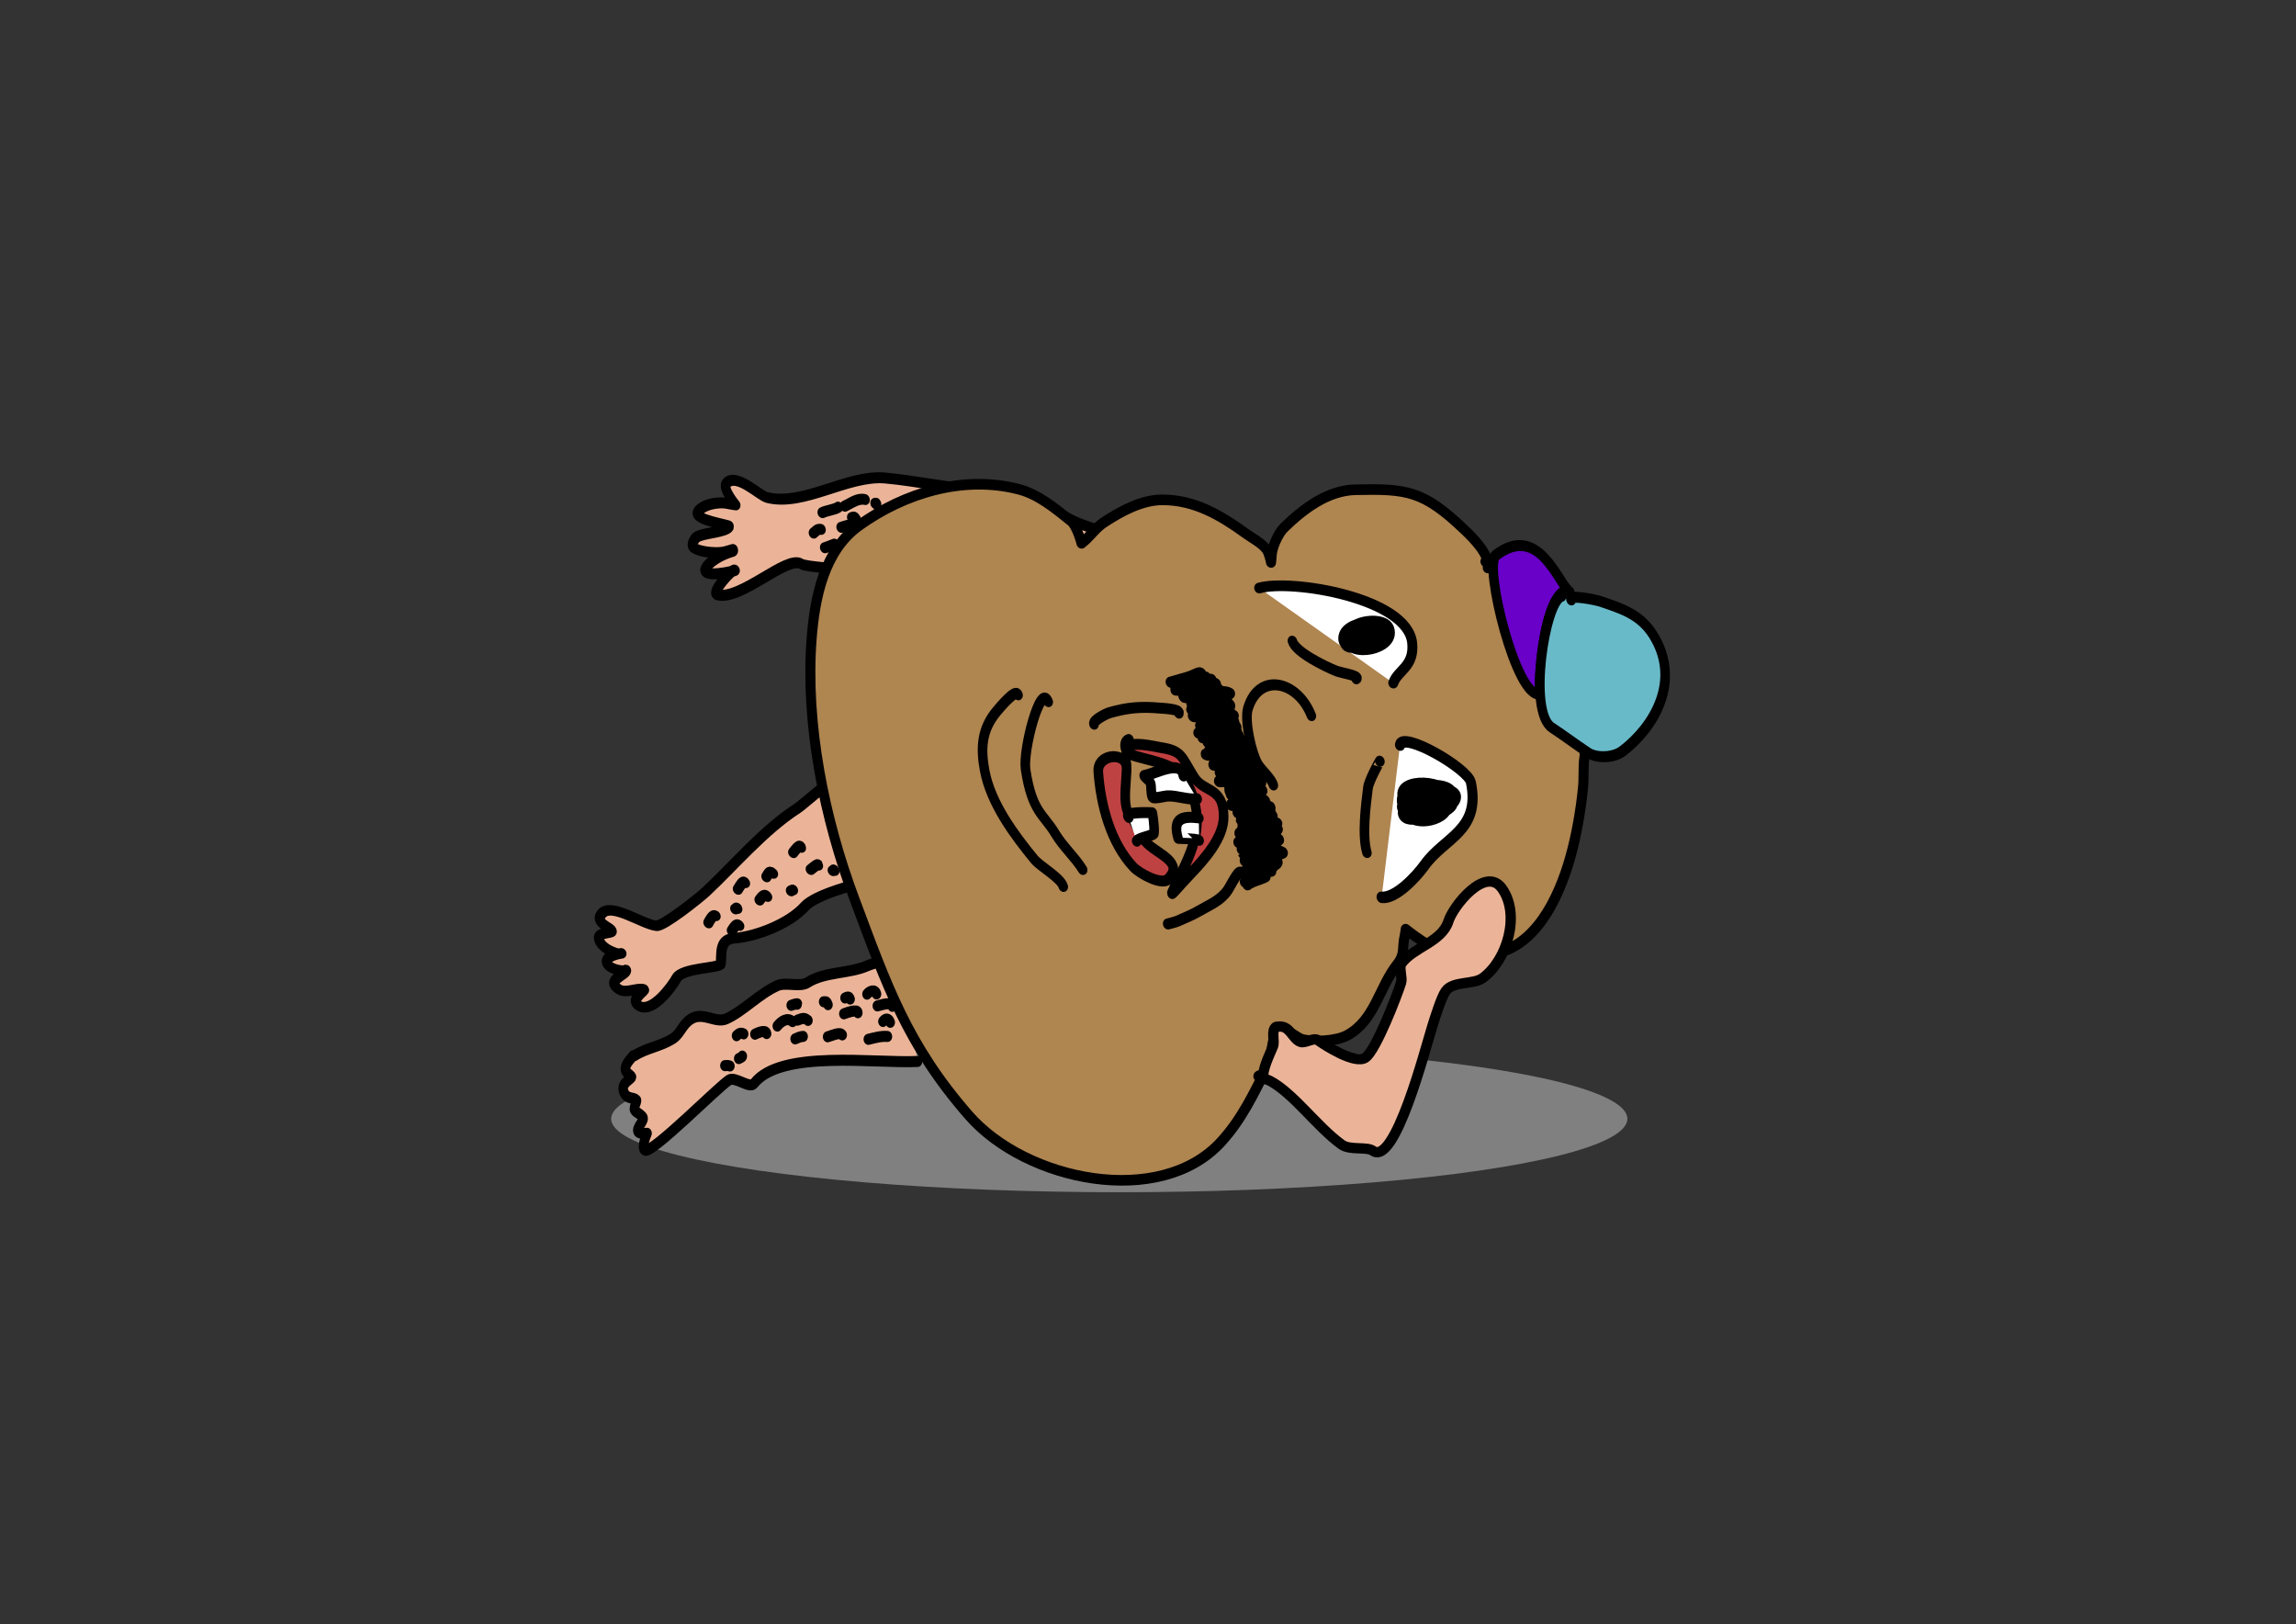 <?xml version="1.0" encoding="UTF-8" standalone="no"?>
<!DOCTYPE svg PUBLIC "-//W3C//DTD SVG 1.1//EN" "http://www.w3.org/Graphics/SVG/1.1/DTD/svg11.dtd">
<svg width="100%" height="100%" viewBox="0 0 3508 2481" version="1.1" xmlns="http://www.w3.org/2000/svg" xmlns:xlink="http://www.w3.org/1999/xlink" xml:space="preserve" xmlns:serif="http://www.serif.com/" style="fill-rule:evenodd;clip-rule:evenodd;stroke-linecap:round;stroke-linejoin:round;stroke-miterlimit:1.5;">
    <rect x="0" y="0" width="3508" height="2481" fill="#333333" stroke="none"/>
    <g transform="matrix(1.091,0,0,1,-185.285,-223.838)">
        <ellipse cx="1737.3" cy="1932.92" rx="711.561" ry="112.202" style="fill:rgb(128,128,128);"/>
    </g>
    <g id="レイヤー1">
    </g>
    <g id="レイヤー2">
    </g>
    <g id="レイヤー3">
    </g>
    <g transform="matrix(0.85,2.946,-2.52,0.727,3111.89,-5850.82)">
        <path d="M1962.54,1222.49C1963.35,1222.56 1961.84,1222.55 1960.8,1224.1C1956.17,1231.05 1953.02,1237.99 1947.56,1244.35C1937.47,1256.12 1926.8,1271.14 1922.64,1286.41C1917.66,1304.68 1909.16,1322.16 1903.17,1340.15C1896.33,1360.65 1905.66,1390.46 1896.16,1409.47C1894.12,1413.54 1880.03,1422.39 1883.69,1429.72C1885.45,1433.23 1895.38,1428.16 1895.38,1428.16C1895.38,1428.16 1894.44,1430.8 1893.82,1432.05C1891,1437.69 1890.72,1447.64 1893.82,1450.75C1896.82,1453.75 1904.26,1434.71 1904.72,1435.17C1907.37,1437.82 1904.11,1451.25 1905.5,1455.42C1905.84,1456.43 1908.52,1460.2 1910.18,1458.54C1913.3,1455.41 1916.41,1445.74 1916.41,1441.4L1916.41,1436.73C1917.37,1436.73 1917.19,1437.82 1917.19,1438.29C1917.19,1444.01 1918.81,1452.37 1921.86,1455.42C1925.92,1459.49 1927.22,1438.38 1926.53,1439.06C1925.25,1440.35 1934.18,1456.48 1935.88,1453.08C1942.07,1440.71 1926.31,1407.35 1932.76,1400.9C1936.88,1396.78 1953.64,1330.17 1968.59,1315.23C1974.86,1308.96 1977.97,1288.74 1985.73,1288.74" style="fill:rgb(235,180,152);stroke:black;stroke-width:5.52px;"/>
    </g>
    <g transform="matrix(0.132,3.063,-2.625,0.131,4855.89,-5271.56)">
        <path d="M2136.88,1432.84C2136.47,1432.82 2139.33,1448.96 2140.57,1452.66C2144.11,1463.27 2142.4,1477.72 2147.44,1487.79C2149.67,1492.24 2146.57,1500.46 2148.2,1505.36C2151.83,1516.22 2160.11,1525.8 2163.48,1535.91C2165.62,1542.33 2159.09,1549.28 2162.72,1556.53C2165.28,1561.66 2169.69,1562.85 2171.88,1567.23C2175.58,1574.62 2175.91,1582.91 2179.52,1590.14C2179.63,1590.37 2179.34,1590.72 2179.52,1590.9C2180.84,1592.22 2184.3,1596.92 2187.16,1595.49C2187.96,1595.08 2189.78,1592 2190.21,1592.43C2191.76,1593.98 2193.34,1599.27 2197.85,1597.01C2201.13,1595.37 2200.09,1591.72 2201.67,1590.14C2201.97,1589.84 2203.68,1590.76 2203.96,1590.9C2207.82,1592.83 2206.93,1590.23 2210.07,1587.08C2211.85,1585.31 2214.44,1590.14 2216.95,1590.14C2218.8,1590.14 2218.47,1584.79 2218.47,1584.79C2218.47,1584.79 2225.97,1589.02 2226.88,1586.32C2228.37,1581.84 2197.43,1542.71 2194.03,1535.91C2192.14,1532.12 2199.07,1524.14 2196.32,1521.4C2180.02,1505.1 2189.45,1450.44 2189.45,1425.92" style="fill:rgb(235,180,152);stroke:black;stroke-width:5.5px;"/>
    </g>
    <g transform="matrix(1.499,2.312,-2.119,1.369,1231.45,-5488.35)">
        <path d="M2045.24,1431.12C2044,1431.18 2046.89,1450.24 2046.89,1454.17C2046.89,1478.42 2054.2,1504.15 2058.17,1527.94C2059.06,1533.31 2061.64,1561.21 2059.11,1564.59C2054.04,1571.34 2034.88,1579.5 2037.02,1588.08C2038.95,1595.79 2046.69,1587.41 2048.3,1589.02C2049.24,1589.95 2044.52,1596.29 2047.83,1597.94C2052.11,1600.08 2057.91,1595.85 2060.52,1593.25C2061.01,1592.75 2061.46,1591.37 2061.46,1591.37C2061.46,1591.37 2058.18,1598.9 2060.52,1601.23C2063.47,1604.18 2069.09,1598.18 2070.38,1595.6C2070.42,1595.52 2070.18,1593.98 2070.85,1594.66C2072.86,1596.66 2069.25,1608.61 2077.43,1604.52C2081.77,1602.35 2082.07,1594.72 2084.95,1591.84C2086.11,1590.67 2085.24,1602.74 2091.06,1599.83C2099,1595.85 2092.01,1576.36 2089.65,1571.63C2086.37,1565.08 2098.1,1546.26 2096.22,1544.38C2092.96,1541.12 2084.16,1537.5 2088.24,1529.35C2094.44,1516.95 2098.12,1496.05 2094.82,1482.83C2092.47,1473.44 2099.73,1449.29 2102.8,1440.08C2103.39,1438.32 2103.52,1426.45 2104.68,1426.45" style="fill:rgb(235,180,152);stroke:black;stroke-width:5.97px;"/>
    </g>
    <g transform="matrix(0.778,2.696,-2.52,0.727,3239.67,-5432.67)">
        <path d="M2061.84,1020.11C2055.45,1016.46 2043.67,1023.63 2038.15,1027.08C2011.52,1043.72 2008.18,1052.53 2000.96,1081.43C1996.99,1097.33 2003.21,1114.05 2010.02,1127.67C2012.07,1131.78 2018.59,1137.68 2022.89,1139.12C2024.04,1139.5 2026.23,1140.55 2026.23,1140.55C2026.23,1140.55 2020.94,1140.02 2018.6,1141.02C2014.28,1142.88 2010.6,1147.21 2007.16,1150.08C1993.6,1161.38 1981.95,1173.37 1977.12,1191.09C1973.93,1202.8 1976.78,1216.1 1979.98,1227.32C1981.38,1232.21 1983.97,1235.78 1986.18,1240.19C1986.72,1241.27 1987.61,1243.53 1987.61,1243.53C1987.61,1243.53 1977.88,1243.2 1974.26,1245.91C1965.42,1252.55 1955.46,1259.83 1949.95,1269.75C1933.89,1298.66 1934.56,1334.67 1944.7,1365.1C1952.55,1388.64 1975.35,1401.39 1996.67,1409.92C2040.24,1427.35 2092.8,1431.9 2139.22,1428.04C2189.38,1423.86 2223.58,1422.09 2269.86,1398.95C2312.99,1377.39 2347.43,1306.94 2321.82,1262.12C2313.02,1246.73 2301.7,1236.28 2289.4,1223.98C2284.66,1219.24 2275.09,1217.77 2272.24,1212.06C2270.38,1208.34 2278.86,1202.74 2280.35,1200.14C2283.74,1194.2 2286.5,1181.35 2285.11,1174.4C2281.51,1156.39 2264.88,1148.82 2255.55,1134.83C2251.43,1128.64 2247.58,1129.47 2242.2,1126.25C2240.99,1125.51 2238.39,1124.34 2238.39,1124.34C2238.39,1124.34 2247.25,1117.61 2250.78,1113.37C2258.74,1103.83 2262.15,1093.36 2264.14,1081.43C2268.43,1055.68 2245.83,1034.11 2225.99,1020.88C2215.34,1013.78 2202.94,1007.32 2191.19,1002.29C2186.02,1000.07 2180.1,998.887 2175.46,996.565C2174.56,996.115 2172.6,995.611 2172.6,995.611C2172.6,995.611 2168.16,990.745 2165.44,988.936C2160.78,985.824 2153.43,985.315 2148.28,982.738C2135.29,976.242 2114.76,980.882 2102.03,985.122C2087.55,989.949 2078.07,1000.5 2067.23,1011.34C2065.56,1013.02 2059.47,1020.4 2058.17,1020.4" style="fill:rgb(175,133,80);stroke:black;stroke-width:5.8px;"/>
    </g>
    <g transform="matrix(0.85,2.946,-2.52,0.727,3115.77,-5939.49)">
        <path d="M2079.58,986.164C2074.27,991.316 2042.06,991.995 2051.93,1021.59C2054.77,1030.13 2124.36,1033.45 2124.36,1019.26C2124.36,1018.88 2119.35,1017.87 2118.91,1017.7C2108.56,1013.56 2078.41,1000.03 2078.41,987.324" style="fill:rgb(105,1,201);stroke:black;stroke-width:5.52px;"/>
    </g>
    <g transform="matrix(0.85,2.946,-2.52,0.727,3111.42,-5936.13)">
        <path d="M2083.07,984.733C2079.68,985.858 2086.39,970.917 2087.76,968.631C2093.65,958.809 2099.11,948.489 2111.12,944.487C2137.16,935.809 2155.41,958.953 2162.53,980.314C2164.59,986.502 2162.54,995.88 2158.63,999.786C2153.29,1005.13 2147.35,1010.29 2141.5,1016.14C2130.47,1027.17 2079.97,999.503 2079.97,989.661" style="fill:rgb(105,186,201);stroke:black;stroke-width:5.52px;"/>
    </g>
    <g transform="matrix(1.071,3.711,-3.41,0.984,3603.07,-7741.36)">
        <path d="M2079.43,1085.46C2075,1082.12 2075.57,1074.71 2066.28,1072.85C2048.58,1069.31 2028.61,1115.29 2028.61,1129.58" style="fill:white;stroke:black;stroke-width:4.25px;"/>
    </g>
    <g transform="matrix(0.85,2.946,-2.52,0.727,3116.42,-5912.13)">
        <path d="M2064.41,1095.72C2062.3,1095.75 2057.99,1109.12 2061.51,1111.46C2065.78,1114.32 2068.25,1093.38 2064.37,1091.44C2064.33,1091.42 2054.86,1112.78 2061.03,1114.33C2066.6,1115.72 2068.08,1096.14 2065.32,1094.3C2062.69,1092.55 2058.17,1110.27 2062.46,1112.42C2066.13,1114.25 2067,1095.52 2066.28,1093.35C2066.23,1093.2 2065.91,1093.24 2065.8,1093.35C2064.44,1094.7 2061.44,1107.58 2063.42,1109.56C2066.44,1112.58 2067.73,1097.68 2066.75,1095.73C2066.59,1095.41 2060.4,1112.42 2064.85,1112.42C2068.55,1112.42 2068.33,1094.02 2066.75,1091.92C2065.51,1090.26 2064.07,1095.2 2063.42,1097.16C2062.61,1099.59 2058.89,1112.36 2062.94,1113.37C2067.06,1114.4 2072.44,1093.37 2066.28,1092.39C2060.47,1091.47 2056.05,1115.16 2061.9,1116.62C2071.28,1118.97 2072.33,1091.44 2064.37,1091.44C2058.6,1091.44 2052.41,1114.94 2063.49,1114.94C2070.98,1114.94 2070.74,1090.65 2064.37,1091.92C2058.72,1093.04 2056.61,1120.13 2065.32,1117.66C2070.42,1116.22 2069.32,1088.32 2063.89,1092.39C2058.94,1096.11 2059.3,1119.31 2065.8,1116.71C2069.83,1115.1 2067.16,1090.19 2063.42,1091.44C2057.09,1093.55 2053.95,1116.34 2062.94,1118.14C2068.55,1119.26 2074.57,1093.17 2065.8,1091.92C2058.5,1090.88 2052.95,1115.47 2062.46,1116.71C2072.45,1118.01 2074.3,1090.32 2063.92,1090.32C2057.09,1090.32 2054.2,1111.77 2061.03,1114.33C2069.81,1117.62 2075.3,1093.34 2063.89,1091.92C2057.44,1091.11 2056.47,1111.27 2060.56,1114.33C2069.64,1121.13 2070.41,1096.6 2065.8,1094.3C2063.12,1092.96 2059.99,1113.05 2065.8,1109.56C2067.95,1108.27 2068.14,1105.82 2069.14,1103.84" style="fill:none;stroke:black;stroke-width:5.52px;"/>
    </g>
    <g transform="matrix(-0.028,3.115,-2.742,-0.292,5231.91,-5151.22)">
        <path d="M2122.77,1106.28C2115.53,1104.9 2130.7,1068.3 2137.32,1066.65C2160.55,1060.84 2165.47,1080.85 2180.22,1091.92C2186.65,1096.74 2198.34,1108 2198.34,1115.76" style="fill:white;stroke:black;stroke-width:5.63px;"/>
    </g>
    <g transform="matrix(0.85,2.946,-2.52,0.727,3116.42,-5912.13)">
        <path d="M2152.66,1093.15C2152.09,1091.24 2148.22,1110.82 2152.57,1109.08C2155.07,1108.08 2156.1,1102.65 2156.39,1100.5C2156.7,1098.14 2156.57,1095.73 2156.39,1093.35C2155.58,1082.92 2144.36,1104.34 2150.66,1108.13C2154.44,1110.39 2159.89,1089.43 2156.39,1084.77C2156.07,1084.35 2154.66,1084.94 2154.48,1085.24C2152.57,1088.42 2147.46,1108.63 2153.05,1109.08C2157.78,1109.46 2158.86,1089.53 2154.95,1089.53C2150.89,1089.53 2148.45,1112.9 2154.48,1112.89C2160.62,1112.89 2159.47,1092.24 2154.95,1089.53C2152.05,1087.79 2147.77,1105.74 2150.66,1108.6C2156.51,1114.39 2160.9,1089.86 2154,1085.72C2148.69,1082.53 2147.84,1109.08 2152.57,1108.13C2159.51,1106.74 2161.88,1081.37 2154,1083.34C2149.15,1084.55 2143.4,1109.56 2150.66,1109.56C2157.28,1109.56 2161.2,1090.34 2155.43,1087.63C2148.69,1084.46 2144.09,1106.37 2151.89,1108.97C2157.18,1110.74 2163.73,1084.69 2154.48,1083.81C2149.81,1083.37 2145.57,1108.25 2150.19,1111.94C2155.67,1116.33 2162.62,1087.56 2153.05,1086.2C2147.83,1085.45 2143.38,1110.16 2154.24,1110.16C2162.45,1110.16 2163.8,1086.2 2154.95,1086.2C2149.98,1086.2 2147.22,1109.09 2155.43,1106.7C2158.6,1105.77 2158.36,1100.36 2158.77,1098.12C2159.16,1095.96 2159.61,1094.2 2159.25,1091.92C2157.12,1078.52 2143.54,1100.64 2150.66,1104.79C2155.82,1107.8 2160.99,1084.56 2152.57,1081.9C2147.36,1080.26 2143.69,1109.3 2150.22,1109.3C2153.91,1109.3 2161.67,1085.09 2150.59,1085.09C2144.47,1085.09 2142.75,1110.96 2152.45,1109.02C2158.75,1107.76 2159.92,1081.71 2153.05,1080C2148.03,1078.74 2141.28,1103.7 2147.99,1106.38C2156.11,1109.63 2162.67,1085.45 2154.48,1083.34C2143.83,1080.59 2135.9,1110.29 2146.39,1110.29C2153.13,1110.29 2161.6,1088.62 2156.29,1086.49C2146.57,1082.61 2139.75,1108.12 2147.42,1111.18C2158.66,1115.68 2161.58,1085.79 2151.14,1084.77C2145.54,1084.21 2140.78,1105.51 2144.94,1107.17C2154.18,1110.87 2162.65,1087.22 2155.91,1082.86C2148.69,1078.19 2140.71,1105.63 2149.71,1107.17C2159.55,1108.86 2162.48,1085.07 2153.53,1081.9C2145.75,1079.16 2140.83,1110.22 2150.95,1110.22C2162.04,1110.22 2160.45,1084.06 2150.66,1081.9C2146.52,1081 2141.04,1098.94 2146.85,1099.55" style="fill:none;stroke:black;stroke-width:5.52px;"/>
    </g>
    <g transform="matrix(0.85,2.946,-2.52,0.727,3116.42,-5912.13)">
        <path d="M2094.58,1148.11C2075.88,1150.13 2066.33,1170.39 2082.49,1182.5C2087.66,1186.38 2103.9,1187.62 2110.14,1185.84C2114,1184.74 2118.9,1180.6 2122.53,1180.6" style="fill:none;stroke:black;stroke-width:5.52px;"/>
    </g>
    <g transform="matrix(0.85,2.946,-2.52,0.727,3116.42,-5912.13)">
        <path d="M2060.57,1202.62C2057.18,1202.3 2059.13,1205.61 2059.13,1211.11L2059.13,1221.6C2060.45,1221.6 2064.37,1183.93 2063.42,1203.96C2063.33,1205.86 2063.42,1207.77 2063.42,1209.68C2063.42,1210.9 2062.44,1218.21 2063.42,1220.17C2063.81,1220.95 2064.87,1214.38 2065.32,1210.63C2065.8,1206.68 2065.79,1201.14 2066.75,1197.28C2066.86,1196.85 2067.23,1199.61 2067.23,1200.14L2067.23,1209.2C2067.23,1211.59 2066.95,1218.62 2067.71,1216.35C2069.23,1211.8 2069.14,1205.44 2069.14,1200.62C2069.14,1198.87 2069.62,1193.62 2069.62,1195.38C2069.62,1198.48 2069.94,1198.18 2070.09,1201.1C2070.18,1202.68 2070.01,1204.28 2070.09,1205.86C2071.07,1224.52 2070.51,1198.29 2073.43,1195.38C2073.77,1195.04 2073.39,1196.33 2073.43,1196.81C2073.77,1200.57 2074.38,1204.5 2074.38,1208.25L2074.38,1211.11C2074.38,1211.11 2074.72,1208.89 2074.86,1207.77C2075.27,1204.45 2074.22,1195.06 2076.77,1192.52C2077.89,1191.39 2077.1,1195.69 2077.24,1197.28C2077.62,1201.41 2077.99,1205.54 2078.2,1209.68C2078.28,1211.27 2077.54,1215.58 2078.67,1214.45C2079.86,1213.26 2079.52,1202.72 2079.63,1201.57C2079.66,1201.24 2080.97,1193.51 2081.06,1193.94C2081.52,1196.24 2081.9,1199.38 2082.01,1201.57C2083.15,1224.43 2081.97,1194.9 2083.44,1194.9C2084.04,1194.9 2083.89,1209.1 2084.39,1210.63C2084.95,1212.3 2084.78,1207.14 2084.87,1205.39C2084.88,1205.26 2084.95,1192.04 2086.78,1192.04C2087.44,1192.04 2087.26,1212.27 2087.26,1213.97C2087.26,1215.33 2087.85,1212.82 2088.21,1203.96C2088.32,1201.19 2087.33,1194.79 2089.16,1192.04C2090.41,1190.17 2090,1196.47 2090.12,1198.71C2090.29,1202.02 2090.12,1205.41 2090.12,1208.73C2090.12,1208.88 2090.04,1209.34 2090.12,1209.2C2091.32,1206.8 2090.94,1201.18 2091.07,1198.71C2091.18,1196.62 2091.68,1190.45 2092.02,1192.52C2092.59,1195.92 2090.57,1208.22 2092.98,1210.63C2093.33,1210.99 2094.67,1189.82 2095.84,1191.56C2097.55,1194.13 2096.31,1200.09 2096.31,1203C2096.31,1204.75 2096.31,1210 2096.31,1208.25L2096.31,1195.38C2096.31,1193.76 2096.82,1189.05 2097.27,1190.61C2098.55,1195.12 2098.02,1201.25 2098.22,1205.86C2098.29,1207.45 2098.22,1209.04 2098.22,1210.63C2098.22,1211.6 2098.16,1214.3 2098.7,1213.49C2100.71,1210.48 2100.22,1203.85 2100.6,1200.62C2101.01,1197.21 2102.16,1187.28 2102.99,1190.61C2103.92,1194.33 2103.94,1200.11 2103.94,1203.96C2103.94,1206.2 2104.35,1212.81 2104.89,1210.63C2105.84,1206.85 2105.51,1201.63 2105.85,1197.76C2106.11,1194.8 2107.51,1186.3 2108.23,1189.18C2109.47,1194.15 2109.19,1199.83 2109.19,1204.91L2109.19,1208.73C2109.19,1208.73 2109.88,1199.51 2110.14,1194.9C2110.23,1193.28 2109.95,1188.99 2111.09,1190.13C2113.86,1192.89 2111.6,1205.94 2113,1210.15C2113.67,1212.17 2114.34,1206.08 2114.43,1203.96C2114.68,1198.3 2113.7,1192.54 2116.34,1187.27C2116.92,1186.1 2117.23,1189.78 2117.29,1191.09C2117.53,1196.02 2118.24,1205.86 2118.24,1205.86L2118.24,1202.53C2118.24,1197.62 2118.23,1192.58 2119.2,1187.75C2119.27,1187.4 2119.36,1186.63 2119.68,1186.79C2121.17,1187.54 2121.04,1198.83 2121.11,1200.14C2121.21,1202.05 2120.23,1207.22 2121.58,1205.86C2123.32,1204.12 2122.78,1195.2 2123.01,1192.99C2123.2,1191.23 2123.17,1186.16 2123.97,1187.75C2126.69,1193.2 2123.03,1201.61 2125.87,1207.3C2126.89,1209.33 2127.08,1202.88 2127.3,1200.62C2127.7,1196.65 2126.3,1191.39 2128.73,1187.75C2129.38,1186.79 2129.55,1189.94 2129.69,1191.09C2130.25,1195.85 2129.86,1195.51 2130.16,1200.62C2130.25,1202.06 2130.4,1206.33 2130.64,1204.91C2131.45,1200.05 2131.58,1195.04 2132.07,1190.13C2132.22,1188.67 2132.48,1184.48 2133.02,1185.84C2134.46,1189.43 2134.24,1194.89 2134.45,1198.71C2134.55,1200.46 2133.69,1205.2 2134.93,1203.96C2138.37,1200.52 2135.07,1190.33 2137.32,1185.84C2137.39,1185.7 2137.3,1186.16 2137.32,1186.32C2137.81,1191.73 2137.55,1191.48 2137.79,1196.81C2137.91,1199.37 2136.93,1206.25 2138.74,1204.43C2142.21,1200.97 2139.54,1189.64 2141.13,1184.89C2141.94,1182.46 2142.08,1189.95 2142.08,1192.52C2142.08,1195.6 2142.56,1198.53 2142.56,1201.57C2142.56,1203.33 2142.89,1198.08 2143.04,1196.33C2143.28,1193.37 2142.62,1188.1 2143.99,1185.36C2144.78,1183.79 2144.38,1188.85 2144.47,1190.61C2144.61,1193.67 2143.48,1201.5 2144.94,1204.43C2145.55,1205.65 2146.2,1201.97 2146.37,1200.62C2146.8,1197.17 2146.96,1193.03 2147.8,1189.65C2148.12,1188.41 2149.4,1185.07 2149.71,1186.32C2150.96,1191.33 2153.19,1190.39 2155.91,1186.32C2156.97,1184.73 2156.39,1190.12 2156.39,1192.04C2156.39,1194.83 2155.67,1201.94 2157.34,1204.43C2159.71,1207.99 2158.24,1188.65 2160.2,1190.61C2162.72,1193.12 2158.7,1200.07 2161.15,1202.53C2162.82,1204.2 2163.54,1193.49 2163.54,1195.85" style="fill:none;stroke:black;stroke-width:5.52px;"/>
    </g>
    <g transform="matrix(0.85,2.946,-2.52,0.727,3116.42,-5912.13)">
        <path d="M2075.09,1221.88C2073.45,1219.89 2070.33,1230.91 2070.09,1231.61C2066.69,1241.82 2065.32,1249.59 2065.32,1260.69C2065.32,1262.4 2066.6,1271.18 2068.66,1271.18" style="fill:none;stroke:black;stroke-width:5.52px;"/>
    </g>
    <g transform="matrix(0.85,2.946,-2.52,0.727,3116.42,-5912.13)">
        <path d="M2160.64,1212.49C2156.86,1212.7 2164.79,1220.38 2166.88,1223.51C2170.72,1229.27 2171.14,1236.02 2172.6,1242.58C2173.61,1247.12 2173.93,1251.82 2174.5,1256.4C2174.64,1257.53 2174.5,1262.61 2174.5,1262.12" style="fill:none;stroke:black;stroke-width:5.52px;"/>
    </g>
    <g transform="matrix(0.85,2.946,-2.52,0.727,3118.97,-5907.47)">
        <path d="M2083.07,1256.49C2080.01,1253.53 2085.77,1242 2087.26,1238.28C2092.05,1226.28 2094.14,1228.04 2106.32,1223.98C2115.16,1221.04 2114.6,1209.1 2129.21,1213.97C2139.36,1217.35 2147.12,1232.15 2151.62,1241.14C2156.61,1251.13 2160.25,1256.93 2158.29,1254.97C2142.77,1239.45 2131.77,1222.86 2106.32,1229.23C2096.87,1231.59 2091.14,1249.15 2086.3,1256.4C2084.45,1259.18 2079.15,1258.01 2079.15,1254.49" style="fill:rgb(193,63,63);stroke:black;stroke-width:5.52px;"/>
    </g>
    <g transform="matrix(0.85,2.946,-2.52,0.727,3116.42,-5912.13)">
        <path d="M2093.19,1259.84C2085.68,1258.75 2083.66,1274.34 2092.02,1276.42C2108.2,1280.47 2127.72,1281.04 2142.56,1272.13C2146.18,1269.96 2155.49,1259.38 2153.05,1254.49C2147.32,1243.03 2139.89,1256.12 2133.02,1260.69C2128.26,1263.87 2121.69,1263.5 2116.81,1265.94C2108.95,1269.87 2088.68,1253.75 2088.68,1261.17" style="fill:rgb(190,66,66);stroke:black;stroke-width:5.52px;"/>
    </g>
    <g transform="matrix(0.593,3.004,-2.592,0.428,3758.68,-5664.6)">
        <path d="M2104.44,1234.02C2095.75,1233.6 2101.08,1249.51 2101.08,1255.92C2101.08,1257.56 2103.75,1253.77 2105.37,1253.54C2106.59,1253.37 2111.71,1254.84 2112.52,1254.02C2113.36,1253.18 2112.86,1246.83 2113,1245.44C2113.58,1239.61 2116.81,1233.91 2116.81,1228.75" style="fill:white;stroke:black;stroke-width:5.61px;"/>
    </g>
    <g transform="matrix(0.85,2.946,-2.52,0.727,3123.81,-5909.66)">
        <path d="M2126.57,1230.05C2123.21,1239.11 2123.23,1244.96 2133.5,1244.96C2133.51,1244.96 2136.17,1234.66 2137.32,1233.52" style="fill:white;stroke:black;stroke-width:5.52px;"/>
    </g>
    <g transform="matrix(0.85,2.946,-2.52,0.727,3106.64,-5908.05)">
        <path d="M2117.71,1262.79C2113.83,1265.42 2118.72,1248.77 2118.72,1248.77C2118.72,1248.77 2125.66,1249.62 2128.73,1251.16C2129.9,1251.74 2128.74,1260.7 2130.16,1262.12" style="fill:white;stroke:black;stroke-width:5.52px;"/>
    </g>
    <g transform="matrix(0.85,2.946,-2.52,0.727,3108.4,-5928.66)">
        <path d="M2057.45,1291.95C2046.79,1292.93 2077.11,1314.06 2086.8,1315.56C2108.17,1318.84 2110.54,1312.72 2121.58,1309.32C2128.92,1307.06 2135.36,1302.19 2142.56,1299.79" style="fill:none;stroke:black;stroke-width:5.52px;"/>
    </g>
    <g transform="matrix(0.85,2.946,-2.52,0.727,3116.42,-5912.13)">
        <path d="M2044.11,1308.94C2040.39,1308.73 2048.11,1321.88 2049.11,1323.62C2055.49,1334.63 2064.11,1338.54 2075.81,1339.84C2092.41,1341.68 2110.62,1333.63 2124.92,1326.49C2129.52,1324.19 2137.56,1314.57 2142.08,1314.57" style="fill:none;stroke:black;stroke-width:5.52px;"/>
    </g>
    <g transform="matrix(0.85,2.946,-2.52,0.727,3116.42,-5912.13)">
        <path d="M2061.89,1200.73C2060.93,1200.42 2061.94,1203.16 2061.97,1203.6C2062.18,1206.68 2062.12,1209.78 2061.97,1212.86C2061.92,1213.97 2061.25,1217.25 2061.6,1216.19C2062.1,1214.7 2064.04,1196.2 2066.41,1196.2C2066.6,1196.2 2066.05,1198.93 2065.3,1204.34C2064.51,1210.11 2064.73,1209.8 2064.19,1215.45C2064.1,1216.44 2063.82,1218.41 2063.82,1218.41C2063.82,1218.41 2064.91,1214.48 2065.3,1212.49C2066.08,1208.61 2065.19,1200.02 2068.27,1196.94C2069.23,1195.98 2068.64,1199.65 2068.64,1201.01C2068.64,1206.09 2068.27,1211.12 2068.27,1216.19C2068.27,1217.09 2068.81,1214.48 2069.01,1213.6C2069.33,1212.13 2069.55,1210.64 2069.75,1209.16C2070.33,1204.8 2069.32,1193.3 2072.71,1189.9C2073,1189.61 2073.08,1194.27 2073.08,1198.79C2073.08,1203.65 2071.97,1208.49 2071.97,1213.23C2071.97,1214.46 2071.97,1210.76 2071.97,1209.53C2071.97,1206.35 2071.89,1203.04 2072.34,1199.9C2072.76,1196.97 2073.77,1193.54 2073.82,1193.61C2077.39,1198.96 2072.93,1208.33 2074.93,1214.34C2075.21,1215.19 2075.58,1212.64 2075.67,1211.75C2075.84,1210.15 2075.93,1208.54 2076.04,1206.93C2076.2,1204.68 2075.84,1192.96 2078.26,1191.76C2078.37,1191.7 2078.54,1191.67 2078.63,1191.76C2080.47,1193.59 2079,1202.81 2079,1204.71C2079,1206.94 2078.63,1211.38 2078.63,1211.38L2078.63,1208.41C2078.63,1204.72 2078.34,1200.61 2078.63,1196.94C2078.76,1195.38 2078.63,1192.01 2080.11,1192.5C2081.57,1192.97 2080.86,1210.27 2081.22,1210.27C2081.41,1210.27 2082.69,1198.88 2082.7,1198.79C2082.71,1198.74 2083.7,1190.83 2083.82,1191.38C2084.57,1195.16 2083.82,1200.97 2083.82,1204.71C2083.82,1208.49 2083.89,1212.71 2084.18,1212.12C2086.15,1208.18 2085.49,1201.84 2086.04,1197.68C2086.21,1196.33 2085.44,1192.64 2086.41,1193.61C2089.39,1196.59 2085.92,1206.33 2087.89,1210.27C2088.61,1211.71 2088.19,1207.06 2088.26,1205.45C2088.28,1205.04 2088.88,1196.64 2089,1195.83C2089.17,1194.7 2089.61,1191.37 2089.74,1192.5C2090.47,1199.11 2090.11,1205.84 2090.11,1212.49C2090.11,1213.47 2090.55,1211.71 2091.22,1205.45C2091.29,1204.8 2092.87,1191.76 2093.07,1191.76C2093.78,1191.76 2093.81,1203.37 2093.81,1203.97L2093.81,1207.67C2093.81,1208.41 2093.29,1210.42 2093.81,1209.9C2095.42,1208.29 2094.95,1184.1 2096.03,1197.68C2096.17,1199.41 2096.27,1201.13 2096.4,1202.86C2096.41,1202.9 2096.64,1210.5 2097.14,1211.01C2097.76,1211.62 2097.47,1209.29 2097.51,1208.41C2097.6,1206.81 2097.76,1205.21 2097.88,1203.6C2098.12,1200.39 2098.45,1197.19 2098.62,1193.98C2098.68,1192.98 2098.68,1190.07 2098.99,1191.02C2099.58,1192.78 2099.2,1194.72 2099.36,1196.57C2099.49,1197.93 2099.67,1199.28 2099.73,1200.64C2100.48,1216.32 2100.82,1195.89 2101.59,1191.38C2101.72,1190.62 2101.64,1188.8 2102.33,1189.16C2104.89,1190.54 2101.92,1203.53 2103.44,1206.56C2104.23,1208.14 2104.23,1203.12 2104.55,1201.38C2105.25,1197.54 2105.47,1193.77 2106.03,1189.9C2106.14,1189.09 2107.06,1186.86 2107.14,1187.68C2107.74,1193.66 2107.51,1199.82 2107.51,1205.82C2107.51,1207.53 2107.68,1204.15 2107.88,1199.53C2108.01,1196.45 2107.81,1191.73 2108.99,1188.79C2109.5,1187.53 2109.36,1191.5 2109.36,1192.87C2109.36,1194.97 2108.33,1204.79 2110.1,1206.56C2111.62,1208.09 2111.2,1202.39 2111.58,1200.27C2112.23,1196.71 2112.17,1192.44 2113.8,1189.16C2114.36,1188.06 2114.05,1191.63 2114.17,1192.87C2114.6,1197.31 2114.3,1196.96 2114.54,1201.75C2114.61,1203.16 2115.21,1207.16 2115.65,1205.82C2116.47,1203.38 2116.2,1198.65 2116.39,1196.2C2116.52,1194.59 2116.53,1192.98 2116.76,1191.38C2116.91,1190.38 2117.26,1187.44 2117.51,1188.42C2118.45,1192.22 2118.29,1196.02 2118.62,1199.9C2118.88,1203.05 2119.2,1206.66 2119.36,1206.19C2120.15,1203.8 2119.85,1199.18 2120.1,1196.94C2120.28,1195.33 2120.61,1193.73 2120.84,1192.13C2121,1191 2121.22,1187.71 2121.58,1188.79C2122.62,1191.93 2122.51,1196.26 2122.69,1199.53C2122.78,1201.14 2121.92,1205.48 2123.06,1204.34C2125.01,1202.39 2123.92,1194.95 2124.17,1192.5C2124.28,1191.38 2124.27,1188.08 2124.54,1189.16C2125.37,1192.5 2125.48,1206.19 2126.76,1206.19C2128.83,1206.19 2126.47,1190.57 2128.61,1188.42C2129.75,1187.29 2128.77,1191.64 2128.98,1193.24C2129.41,1196.54 2129.28,1201.99 2130.83,1205.08C2131.05,1205.53 2130.8,1204.1 2130.83,1203.6C2130.93,1202.24 2131.15,1200.89 2131.2,1199.53C2131.27,1197.8 2131.14,1196.07 2131.2,1194.35C2131.31,1191.29 2131.39,1189.31 2131.94,1186.57C2132.21,1185.24 2132.15,1189.29 2132.31,1190.64C2132.74,1194.26 2132.86,1200.99 2134.53,1204.34C2135.25,1205.78 2134.91,1201.14 2134.91,1199.53C2134.91,1195.52 2134.32,1190.41 2135.28,1186.57C2135.7,1184.88 2135.88,1190.02 2136.01,1191.76C2136.04,1192.1 2136.43,1204.34 2137.87,1204.34C2138.49,1204.34 2137.67,1194.07 2138.61,1188.42C2138.83,1187.08 2138.86,1191.14 2138.98,1192.5C2139.38,1197.17 2139.34,1196.9 2140.09,1201.38C2140.42,1203.39 2140.13,1208.74 2141.57,1207.31C2143.04,1205.83 2142.61,1195.04 2142.68,1193.24C2142.86,1188.84 2142.97,1187.31 2143.05,1187.68C2143.87,1191.79 2144,1195.74 2144.16,1199.9C2144.19,1200.72 2144.7,1207.14 2144.9,1208.41C2144.96,1208.8 2144.99,1209.8 2145.27,1209.53C2147.56,1207.24 2144.75,1191.4 2146.38,1187.31C2146.85,1186.14 2146.95,1189.77 2147.12,1191.02C2147.34,1192.62 2147.74,1194.21 2147.86,1195.83C2148.01,1197.87 2146.94,1206.75 2148.97,1208.79C2149.22,1209.03 2149.34,1206.41 2149.34,1200.64C2149.34,1197.08 2148.54,1191.59 2149.71,1188.05C2150.11,1186.88 2149.92,1190.53 2150.08,1191.76C2150.49,1194.79 2151.02,1208.79 2151.19,1208.79C2151.42,1208.79 2151.63,1191.32 2153.05,1189.9C2154.01,1188.94 2153.3,1192.62 2153.42,1193.98C2153.49,1194.84 2153.99,1202.41 2154.16,1203.6C2154.41,1205.35 2154.02,1210.04 2155.27,1208.79C2157.55,1206.5 2156.01,1193.98 2156.01,1190.64C2156.01,1189.28 2156.32,1193.36 2156.38,1194.72C2156.49,1197.4 2156.75,1200.51 2156.75,1203.23C2156.75,1204.84 2155.51,1208.05 2157.12,1208.05C2157.57,1208.05 2156.32,1194.41 2157.49,1193.24C2157.85,1192.88 2157.78,1194.22 2157.86,1194.72C2158.14,1196.43 2158.09,1198.17 2158.23,1199.9C2158.56,1203.9 2158.54,1203.7 2159.34,1207.67C2159.51,1208.56 2159.68,1211.07 2160.08,1210.27C2161.19,1208.04 2160.49,1203.47 2160.82,1201.01C2161.13,1198.67 2161.27,1196.32 2161.56,1193.98C2161.58,1193.86 2161.56,1193.48 2161.56,1193.61C2161.56,1196.69 2161.78,1196.37 2161.93,1199.53C2161.99,1200.89 2161.93,1202.25 2161.93,1203.6L2161.93,1207.67C2161.93,1218.98 2162.11,1198.24 2162.67,1197.68C2163.29,1197.06 2162.98,1199.4 2163.04,1200.27C2163.33,1204.28 2163.43,1203.97 2164.15,1208.05C2164.4,1209.43 2164.63,1213.38 2165.26,1212.12C2165.73,1211.17 2164.99,1199.53 2165.26,1199.53C2165.75,1199.53 2165.89,1206.43 2166,1207.31C2166.17,1208.55 2166.74,1212.27 2166.74,1211.01C2166.74,1210.64 2166.74,1211.19 2166.74,1211.38" style="fill:none;stroke:black;stroke-width:5.52px;"/>
    </g>
    <g transform="matrix(0.85,2.946,-2.52,0.727,3116.42,-5912.13)">
        <path d="M2125.86,1117.12C2125.75,1117.11 2133.54,1126.36 2137.03,1128.11C2145.25,1132.22 2158.88,1139.14 2167.8,1139.14" style="fill:none;stroke:black;stroke-width:5.52px;"/>
    </g>
    <g transform="matrix(0.85,2.946,-2.52,0.727,3116.42,-5912.13)">
        <path d="M2083.15,1117.12C2082.56,1113.64 2078.23,1124.58 2076.66,1126.94C2073.04,1132.37 2062.09,1146.68 2056.34,1146.68" style="fill:none;stroke:black;stroke-width:5.52px;"/>
    </g>
    <g transform="matrix(1.67,2.572,-2.206,1.427,990.014,-6095.48)">
        <path d="M2064.84,1457.12C2062.56,1455.77 2064.75,1462.14 2064.92,1462.67" style="fill:none;stroke:black;stroke-width:5.52px;"/>
    </g>
    <g transform="matrix(1.67,2.572,-2.206,1.427,990.014,-6095.48)">
        <path d="M2068.14,1478.97C2065.53,1479.48 2067.19,1481.62 2067.78,1483.39" style="fill:none;stroke:black;stroke-width:5.52px;"/>
    </g>
    <g transform="matrix(1.67,2.572,-2.206,1.427,990.014,-6095.48)">
        <path d="M2076.24,1489.15C2073.77,1488.97 2075.29,1493.06 2075.64,1494.11" style="fill:none;stroke:black;stroke-width:5.52px;"/>
    </g>
    <g transform="matrix(1.67,2.572,-2.206,1.427,990.014,-6095.48)">
        <path d="M2073.18,1507.5C2072.44,1507.18 2072.78,1508.06 2072.78,1508.76" style="fill:none;stroke:black;stroke-width:5.52px;"/>
    </g>
    <g transform="matrix(1.67,2.572,-2.206,1.427,990.014,-6095.48)">
        <path d="M2064.47,1495.58C2062.57,1495.33 2064.61,1499.47 2065.28,1501.26" style="fill:none;stroke:black;stroke-width:5.52px;"/>
    </g>
    <g transform="matrix(1.67,2.572,-2.206,1.427,990.014,-6095.48)">
        <path d="M2070.3,1520.38C2068.76,1521.07 2070.86,1525.27 2071.35,1526.27" style="fill:none;stroke:black;stroke-width:5.52px;"/>
    </g>
    <g transform="matrix(1.67,2.572,-2.206,1.427,990.014,-6095.48)">
        <path d="M2080.81,1511.94C2078.59,1512.09 2080.69,1516.42 2081,1517.33" style="fill:none;stroke:black;stroke-width:5.52px;"/>
    </g>
    <g transform="matrix(1.67,2.572,-2.206,1.427,990.014,-6095.48)">
        <path d="M2080.43,1474.44C2080.16,1475.15 2080.28,1475 2080.28,1475.89" style="fill:none;stroke:black;stroke-width:5.52px;"/>
    </g>
    <g transform="matrix(1.67,2.572,-2.206,1.427,990.014,-6095.48)">
        <path d="M2076.9,1454.43C2076.07,1452.98 2076.55,1457.79 2076.71,1459.46" style="fill:none;stroke:black;stroke-width:5.52px;"/>
    </g>
    <g transform="matrix(1.67,2.572,-2.206,1.427,990.014,-6095.48)">
        <path d="M2083.54,1448.12C2082.79,1447.95 2083.14,1448.19 2083.14,1449.1" style="fill:none;stroke:black;stroke-width:5.52px;"/>
    </g>
    <g transform="matrix(0.132,3.063,-2.626,0.114,4853.25,-5285.79)">
        <path d="M2167.55,1447.13C2164.93,1447.73 2166.02,1451.24 2167.45,1452.67" style="fill:none;stroke:black;stroke-width:5.51px;"/>
    </g>
    <g transform="matrix(0.132,3.063,-2.626,0.114,4853.25,-5285.79)">
        <path d="M2169.53,1462.6C2168.03,1462.98 2168.44,1464.2 2168.88,1465.53" style="fill:none;stroke:black;stroke-width:5.51px;"/>
    </g>
    <g transform="matrix(0.132,3.063,-2.626,0.114,4853.25,-5285.79)">
        <path d="M2176.5,1458.45C2174.32,1458.17 2176.5,1465.88 2176.74,1466.61" style="fill:none;stroke:black;stroke-width:5.51px;"/>
    </g>
    <g transform="matrix(0.132,3.063,-2.626,0.114,4853.25,-5285.79)">
        <path d="M2181.96,1439.87C2179.96,1440.51 2179.68,1442.39 2181.39,1444.1" style="fill:none;stroke:black;stroke-width:5.51px;"/>
    </g>
    <g transform="matrix(0.132,3.063,-2.626,0.114,4853.25,-5285.79)">
        <path d="M2174.05,1438.26C2171.39,1438.87 2173.36,1445.32 2173.53,1446.96" style="fill:none;stroke:black;stroke-width:5.51px;"/>
    </g>
    <g transform="matrix(0.132,3.063,-2.626,0.114,4853.25,-5285.79)">
        <path d="M2188.94,1441.85C2188.54,1445.58 2189.35,1449.38 2189.96,1453.03" style="fill:none;stroke:black;stroke-width:5.51px;"/>
    </g>
    <g transform="matrix(0.132,3.063,-2.626,0.114,4853.25,-5285.79)">
        <path d="M2187.19,1468.07C2185.41,1469.34 2187.6,1474.9 2187.82,1476.61" style="fill:none;stroke:black;stroke-width:5.51px;"/>
    </g>
    <g transform="matrix(0.132,3.063,-2.626,0.114,4853.25,-5285.79)">
        <path d="M2179.24,1487.6C2177.55,1489.71 2178.17,1490.9 2178.89,1493.76" style="fill:none;stroke:black;stroke-width:5.51px;"/>
    </g>
    <g transform="matrix(0.132,3.063,-2.626,0.114,4853.25,-5285.79)">
        <path d="M2170.94,1493.49C2170.34,1492.49 2171.01,1495.86 2171.38,1496.97" style="fill:none;stroke:black;stroke-width:5.51px;"/>
    </g>
    <g transform="matrix(0.132,3.063,-2.626,0.114,4853.25,-5285.79)">
        <path d="M2171.84,1475.57C2170.22,1476.21 2170.31,1476.31 2170.31,1478.04" style="fill:none;stroke:black;stroke-width:5.51px;"/>
    </g>
    <g transform="matrix(0.132,3.063,-2.626,0.114,4853.25,-5285.79)">
        <path d="M2179.51,1496.6C2177.09,1499.41 2179.13,1503.29 2181.39,1505.55" style="fill:none;stroke:black;stroke-width:5.51px;"/>
    </g>
    <g transform="matrix(0.132,3.063,-2.626,0.114,4853.25,-5285.79)">
        <path d="M2187.1,1490.8C2187.11,1492.5 2187.64,1493.94 2188.17,1495.54" style="fill:none;stroke:black;stroke-width:5.51px;"/>
    </g>
    <g transform="matrix(0.132,3.063,-2.626,0.114,4853.25,-5285.79)">
        <path d="M2184.89,1511.94C2182.56,1512.24 2184.58,1517.81 2184.96,1518.76" style="fill:none;stroke:black;stroke-width:5.51px;"/>
    </g>
    <g transform="matrix(0.132,3.063,-2.626,0.114,4853.25,-5285.79)">
        <path d="M2184.56,1525.29C2183.73,1526.92 2184.3,1528.13 2185.32,1529.48" style="fill:none;stroke:black;stroke-width:5.51px;"/>
    </g>
    <g transform="matrix(0.132,3.063,-2.626,0.114,4853.25,-5285.79)">
        <path d="M2195.58,1526.61C2196.17,1526.63 2196.45,1528.16 2196.75,1528.77" style="fill:none;stroke:black;stroke-width:5.51px;"/>
    </g>
    <g transform="matrix(0.132,3.063,-2.626,0.114,4853.25,-5285.79)">
        <path d="M2200.24,1534.07C2199.87,1535.1 2199.96,1535.86 2199.96,1536.98" style="fill:none;stroke:black;stroke-width:5.51px;"/>
    </g>
    <g transform="matrix(0.85,2.946,-2.52,0.727,3116.42,-5912.13)">
        <path d="M1933.5,1357.46C1932.77,1357.15 1932.74,1357.12 1932.74,1358" style="fill:none;stroke:black;stroke-width:5.52px;"/>
    </g>
    <g transform="matrix(0.85,2.946,-2.52,0.727,3116.42,-5912.13)">
        <path d="M1937.79,1371.1C1936.17,1371.6 1936.32,1371.7 1936.32,1373.36" style="fill:none;stroke:black;stroke-width:5.52px;"/>
    </g>
    <g transform="matrix(0.85,2.946,-2.52,0.727,3116.42,-5912.13)">
        <path d="M1939.58,1375.43C1939.38,1377.22 1939.53,1379.08 1939.53,1380.87" style="fill:none;stroke:black;stroke-width:5.52px;"/>
    </g>
    <g transform="matrix(0.85,2.946,-2.52,0.727,3116.42,-5912.13)">
        <path d="M1946.64,1387.27C1946.74,1389.31 1947.03,1391.34 1947.03,1393.37" style="fill:none;stroke:black;stroke-width:5.52px;"/>
    </g>
    <g transform="matrix(0.85,2.946,-2.52,0.727,3116.42,-5912.13)">
        <path d="M1929.5,1363.03C1927.66,1366.85 1929.38,1371.51 1929.88,1375.51" style="fill:none;stroke:black;stroke-width:5.52px;"/>
    </g>
    <g transform="matrix(0.85,2.946,-2.52,0.727,3116.42,-5912.13)">
        <path d="M1929.45,1379.2C1930.22,1381.49 1929.4,1386.2 1929.88,1389.08" style="fill:none;stroke:black;stroke-width:5.52px;"/>
    </g>
    <g transform="matrix(0.85,2.946,-2.52,0.727,3116.42,-5912.13)">
        <path d="M1937.69,1392.5C1937,1394.47 1937.63,1395.1 1938.46,1397.3" style="fill:none;stroke:black;stroke-width:5.52px;"/>
    </g>
    <g transform="matrix(0.85,2.946,-2.52,0.727,3116.42,-5912.13)">
        <path d="M2067.01,1101.28C2066.62,1101.34 2066.1,1101.32 2066.47,1101.41" style="fill:none;stroke:black;stroke-width:5.52px;"/>
    </g>
    <g transform="matrix(0.85,2.946,-2.52,0.727,3116.42,-5912.13)">
        <path d="M2063.33,1106.73C2061.32,1105.65 2065.55,1100.55 2066.34,1099.5C2066.69,1099.02 2065.61,1100.46 2065.38,1101.01C2065.16,1101.53 2063.58,1104.48 2064.42,1105.11C2065.67,1106.04 2066.87,1101.86 2064.7,1102.37C2063.22,1102.72 2063.87,1108.21 2065.65,1107.71C2066.83,1107.38 2066.59,1104.4 2066.47,1103.6" style="fill:none;stroke:black;stroke-width:5.52px;"/>
    </g>
    <g transform="matrix(0.85,2.946,-2.52,0.727,3116.42,-5912.13)">
        <path d="M2064.51,1103.43C2064.02,1103.11 2064.29,1108.26 2064.97,1109.62" style="fill:none;stroke:black;stroke-width:5.52px;"/>
    </g>
    <g transform="matrix(0.85,2.946,-2.52,0.727,3116.42,-5912.13)">
        <path d="M2066.71,1098.66C2066.51,1098.67 2065.37,1098.36 2065.24,1098.54C2064.15,1100.18 2065.7,1106.86 2067.02,1102.24C2067.11,1101.92 2067.22,1101.6 2067.3,1101.28C2067.4,1100.78 2067.69,1100.27 2067.57,1099.77C2067.37,1098.96 2066.01,1100.65 2065.65,1101.41C2064.84,1103.16 2063.88,1106.23 2064.42,1108.12C2064.64,1108.88 2065.31,1106.72 2065.38,1105.93C2065.48,1104.82 2066.33,1099.17 2064.91,1098.69C2064.28,1098.48 2065.16,1103.63 2065.24,1104.02" style="fill:none;stroke:black;stroke-width:5.52px;"/>
    </g>
    <g transform="matrix(0.85,2.946,-2.52,0.727,3116.42,-5912.13)">
        <path d="M2065.14,1099.53C2062.62,1099.05 2063.93,1106.53 2063.88,1108.39C2063.84,1109.43 2063.05,1111.18 2064.04,1111.52C2065.23,1111.91 2065.58,1109.5 2065.65,1109.08C2065.96,1107.24 2066.51,1104.01 2065.38,1102.24C2065.33,1102.15 2062.82,1099.13 2062.37,1100.18C2061.42,1102.41 2061.87,1106.38 2062.1,1108.8C2062.16,1109.51 2062.39,1111.18 2063.46,1111.13C2064.57,1111.07 2065.12,1109.14 2065.3,1108.38C2065.88,1105.91 2065.86,1102.96 2065.52,1100.46C2065.41,1099.68 2065.17,1097.83 2064.01,1097.86C2062.66,1097.89 2063.28,1100.48 2063.19,1101.83C2062.98,1105.25 2061.76,1109.72 2064.42,1112.36" style="fill:none;stroke:black;stroke-width:5.52px;"/>
    </g>
    <g transform="matrix(0.85,2.946,-2.52,0.727,3116.42,-5912.13)">
        <path d="M2153.09,1095.65C2150.97,1095.79 2151.9,1099.44 2153.24,1100.33C2153.79,1100.7 2153.72,1099.08 2153.76,1098.42C2153.95,1095.78 2153.94,1093.11 2153.94,1090.43C2153.94,1089.9 2153.79,1091.47 2153.76,1091.99C2153.66,1094.07 2153.59,1096.16 2153.59,1098.25C2153.59,1098.92 2153.8,1100.64 2154.28,1100.16C2154.82,1099.62 2153.64,1093.77 2153.24,1093.9C2152.03,1094.31 2152.07,1100.08 2152.03,1101.03C2151.99,1101.84 2151.3,1103.1 2152.03,1103.46C2152.97,1103.94 2153.19,1101.77 2153.24,1101.55C2153.58,1100.01 2155.3,1093.12 2153.42,1091.99C2152.7,1091.56 2152.29,1093.28 2152.03,1094.08C2151.05,1097 2150.51,1099.86 2150.29,1102.94C2150.24,1103.59 2149.96,1105.38 2150.64,1105.72C2151.55,1106.18 2152.44,1103.73 2152.55,1103.46C2153.41,1101.3 2156.22,1094.9 2153.76,1092.86C2152.56,1091.85 2151.8,1095.08 2151.68,1095.47C2151.21,1096.95 2149.31,1104.04 2151.85,1104.68C2152.82,1104.92 2153.49,1101.55 2153.59,1101.2C2154.12,1099.33 2155.62,1093.41 2152.72,1092.69C2151.54,1092.39 2151.19,1094.9 2150.98,1095.47C2150.39,1097.11 2148.49,1103.21 2150.81,1103.98C2152.16,1104.43 2152.69,1102.01 2152.89,1101.2C2153.31,1099.54 2154.18,1093.81 2151.85,1093.03C2150.9,1092.71 2150.51,1094.11 2150.29,1094.77C2149.75,1096.39 2147.62,1103.38 2149.94,1104.16C2151.32,1104.62 2152.03,1102.21 2152.37,1101.38C2153.09,1099.62 2155,1090.78 2151.85,1090.25C2149.85,1089.92 2149.22,1092.24 2148.9,1093.73C2148.33,1096.36 2146.82,1104.03 2150.81,1105.03C2155.05,1106.09 2155,1097.43 2154.81,1095.12C2154.74,1094.26 2154.48,1092.07 2153.24,1091.82C2151.74,1091.52 2151.24,1094.16 2150.81,1095.12C2149.57,1097.89 2146.96,1105.62 2151.34,1106.71C2152.61,1107.03 2153.61,1105.02 2153.94,1104.16C2154.76,1101.98 2156.53,1093.24 2152.89,1092.51C2151.63,1092.26 2150.28,1094.09 2149.94,1095.12C2149.24,1097.22 2147.43,1104.87 2150.81,1105.55C2152.05,1105.8 2152.53,1104.26 2152.89,1103.29C2153.64,1101.29 2156.16,1092.07 2152.37,1091.12C2151.13,1090.81 2149.88,1092.69 2149.42,1093.56C2148.31,1095.61 2145.43,1104.58 2149.42,1105.37C2150.47,1105.59 2150.98,1103.64 2151.16,1102.94C2151.56,1101.32 2153.41,1093.9 2151.33,1093.21C2149.95,1092.75 2149.24,1094.69 2148.9,1095.64C2148.01,1098.12 2146.89,1105.09 2150.81,1106.07C2152.05,1106.38 2152.63,1103.72 2152.89,1102.94C2154.12,1099.27 2154.46,1095.49 2154.46,1091.64C2154.46,1090.17 2154.64,1087.34 2152.37,1087.99C2148.19,1089.19 2147.39,1097.61 2147.85,1100.85C2148.09,1102.52 2148.95,1104.65 2150.81,1105.03C2152.06,1105.28 2153.02,1103.09 2153.42,1102.25C2154.86,1099.15 2154.79,1095.46 2153.59,1092.34C2153.18,1091.28 2152.33,1090.04 2150.98,1090.43C2149.65,1090.81 2148.66,1092.56 2148.2,1093.73C2147.04,1096.72 2145.01,1106.28 2150.29,1106.94C2154.7,1107.49 2154.53,1097.23 2154.46,1095.12C2154.41,1093.64 2154.79,1091.33 2152.89,1090.95C2151.04,1090.58 2150.54,1094.16 2150.29,1095.29C2149.71,1097.9 2149.39,1100.45 2150.64,1102.94C2152.99,1107.65 2155.07,1104.66 2155.68,1101.03" style="fill:none;stroke:black;stroke-width:5.52px;"/>
    </g>
    <g transform="matrix(0.987,-0.159,0.159,0.987,504.516,81.017)">
        <path d="M1154.42,1768.03C1145.71,1769.37 1162.37,1774.62 1167.95,1778.81C1200.56,1803.26 1228.08,1859.83 1260.68,1892.43C1271.94,1903.69 1298.32,1901.33 1306.39,1909.41C1335.86,1938.88 1409.78,1769.22 1426.54,1735.71C1433.38,1722.02 1447.18,1694.17 1455.27,1686.08C1468.71,1672.64 1498.33,1683.49 1514.04,1675.63C1555.27,1655.02 1586.93,1588.94 1564.97,1545.03C1545.59,1506.26 1486.91,1560.11 1476.17,1581.6C1461.32,1611.3 1416.69,1612.35 1395.19,1633.84C1389.79,1639.24 1393.34,1655.84 1389.97,1662.57C1380.65,1681.21 1335.77,1758.24 1318.14,1767.05C1300.67,1775.79 1259.42,1738.37 1250.23,1729.18C1244.92,1723.87 1230.55,1731.09 1224.11,1727.87C1211.66,1721.65 1212.49,1699.14 1192.77,1699.14C1191.89,1699.14 1190.93,1698.75 1190.15,1699.14C1181.78,1703.33 1185.52,1720.36 1181.01,1727.87C1174.26,1739.12 1158.81,1760.15 1158.81,1773.58" style="fill:rgb(235,180,152);stroke:black;stroke-width:15.75px;"/>
    </g>
</svg>
